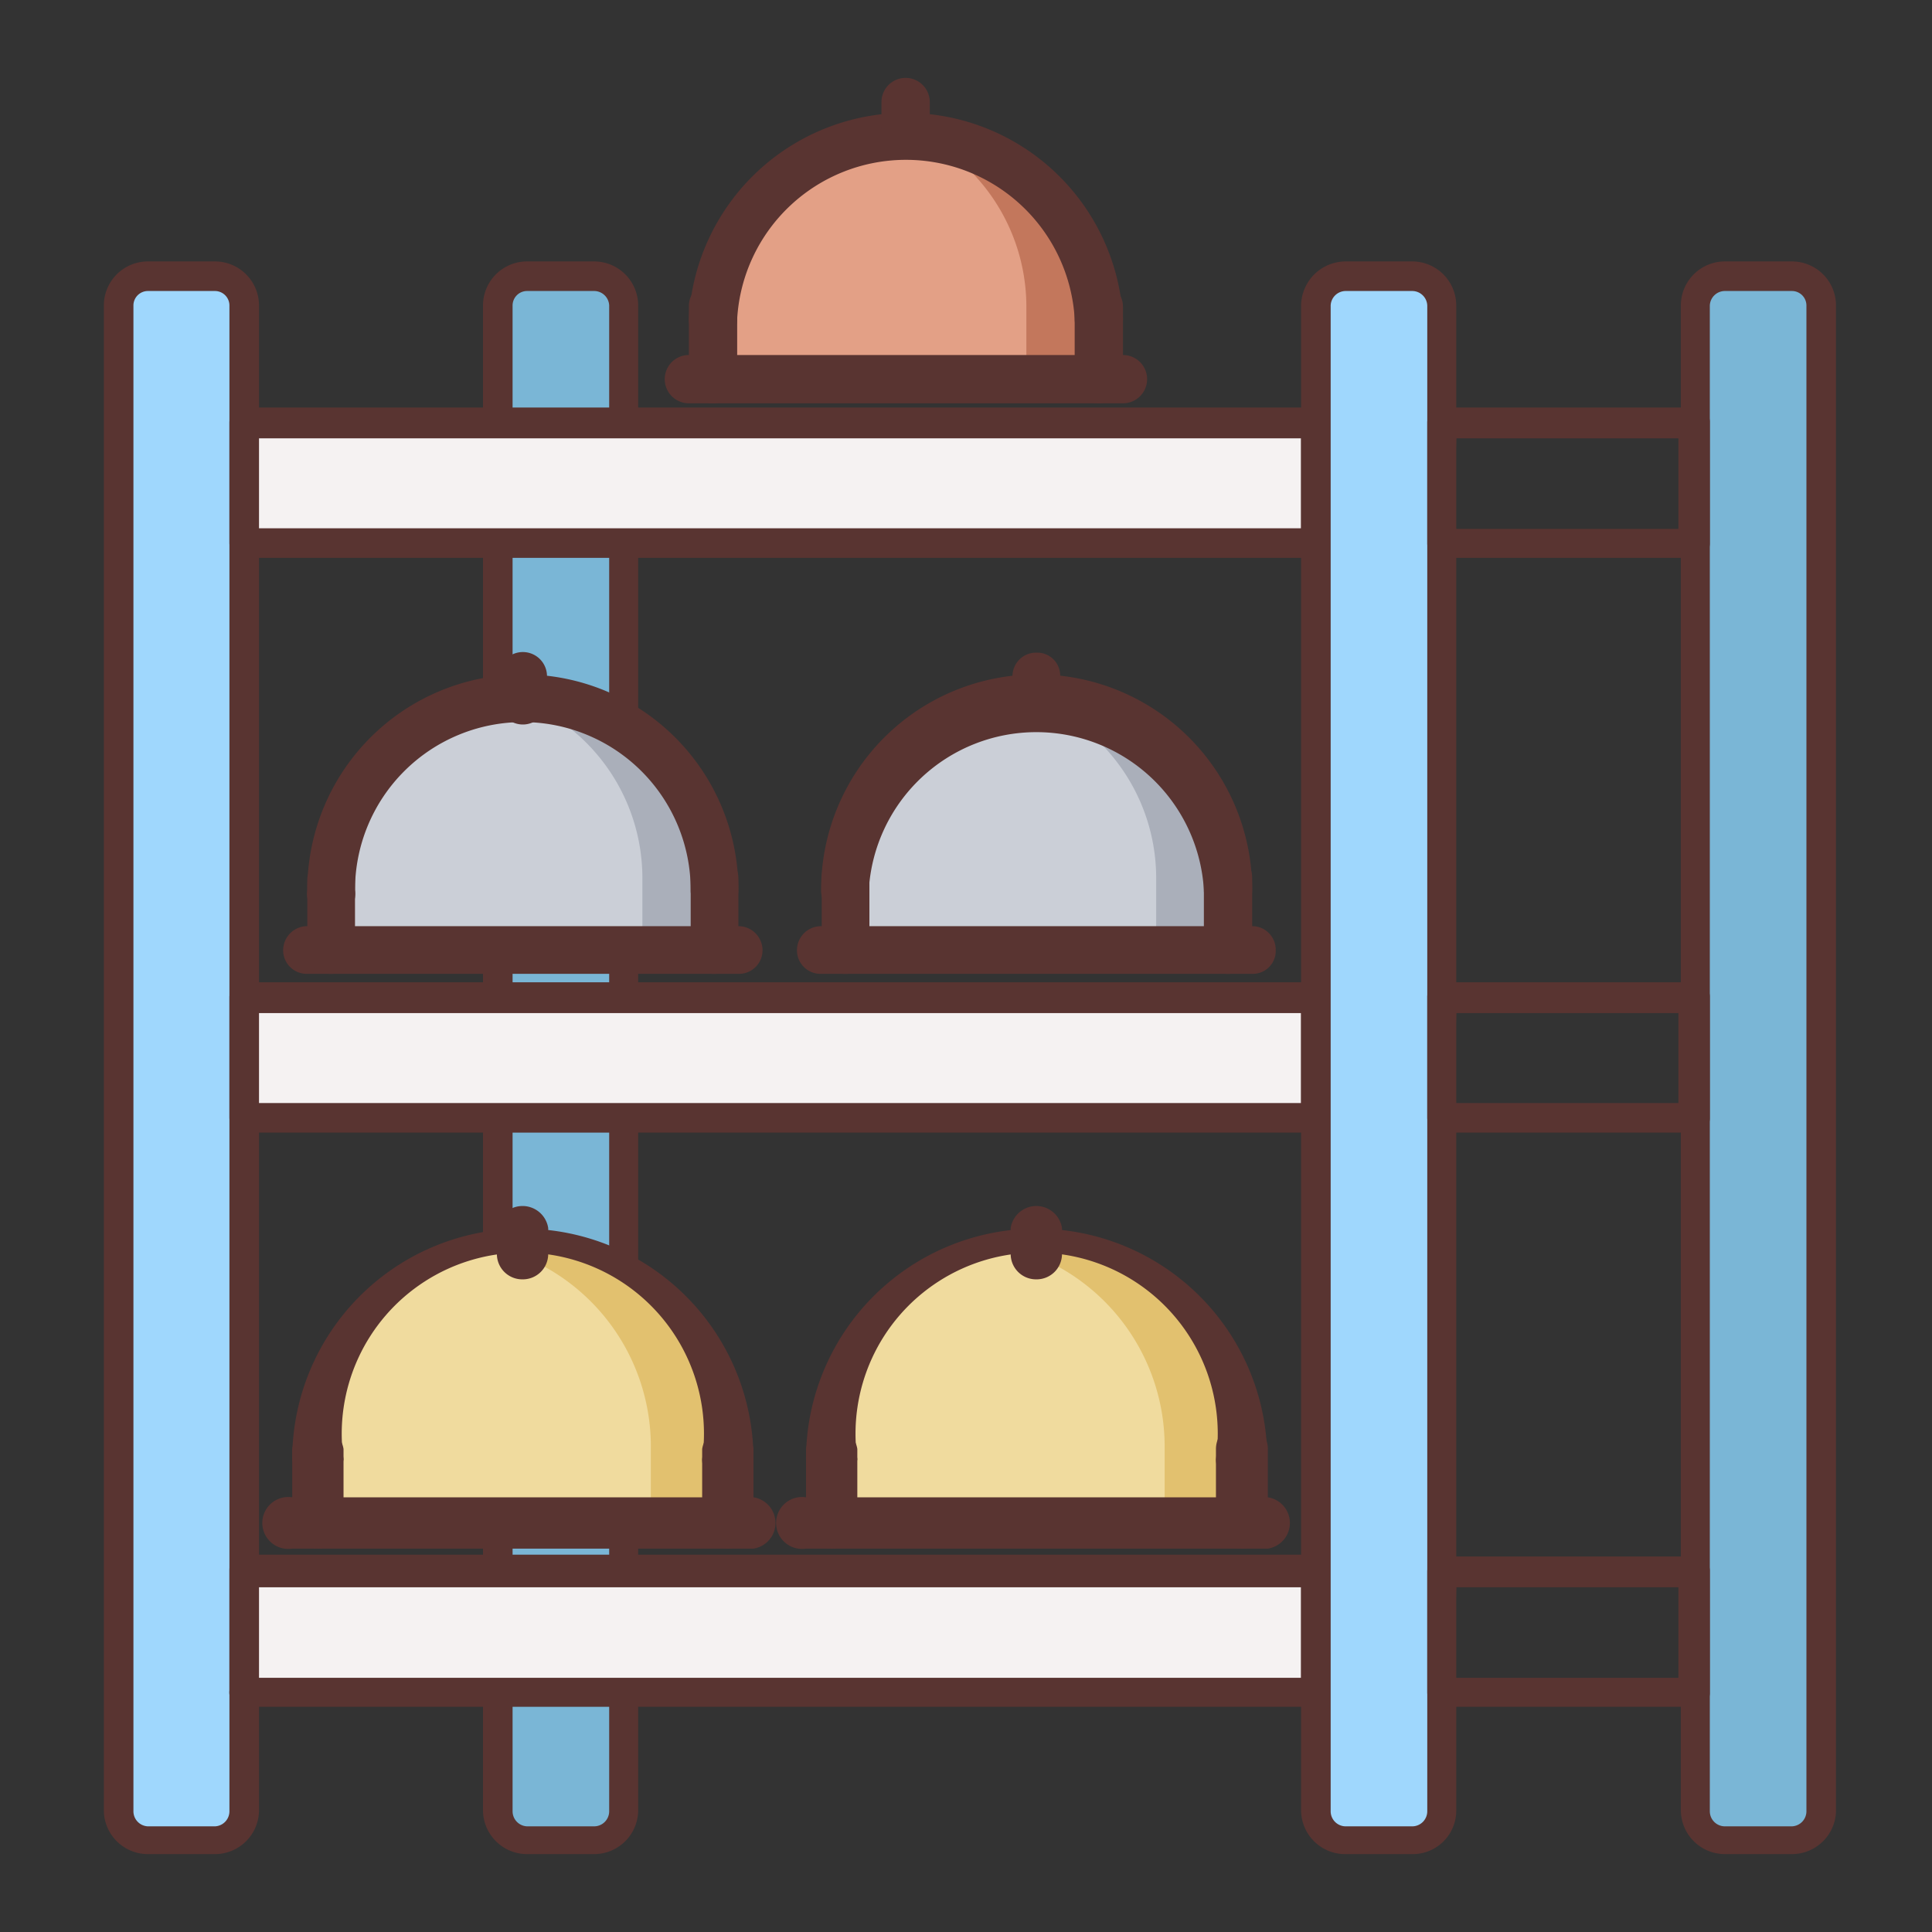 <svg xmlns="http://www.w3.org/2000/svg" viewBox="0 0 32 32"><rect x="0" y="0" width="32" height="32" fill="#333333" stroke="none"/><defs><style>.cls-1{fill:#9fd7fd;}.cls-2{fill:#593431;}.cls-3{fill:#7ab6d6;}.cls-4{fill:#f5f2f2;}.cls-5{fill:#cbcfd7;}.cls-6{fill:#aaafba;}.cls-7{fill:#e3a086;}.cls-8{fill:#c3775c;}.cls-9{fill:#f0db9e;}.cls-10{fill:#e2c16f;}</style></defs><title>interfaces</title><g id="Capa_4" data-name="Capa 4"><path class="cls-1" d="M3.56,30.47H2.45A.49.49,0,0,1,2,30V5.06a.48.48,0,0,1,.49-.48H3.56a.48.48,0,0,1,.49.48V30A.49.49,0,0,1,3.56,30.47Z"/><path class="cls-2" d="M3.56,30.71H2.45A.73.73,0,0,1,1.72,30V5.06a.73.73,0,0,1,.73-.73H3.56a.73.73,0,0,1,.73.73V30A.73.73,0,0,1,3.56,30.71ZM2.45,4.82a.24.24,0,0,0-.24.24V30a.25.25,0,0,0,.24.25H3.56A.25.25,0,0,0,3.8,30V5.06a.24.24,0,0,0-.24-.24Z"/><path class="cls-3" d="M9.84,30.47H8.73A.49.49,0,0,1,8.25,30V5.06a.48.48,0,0,1,.48-.48H9.84a.48.48,0,0,1,.49.48V30A.49.49,0,0,1,9.84,30.47Z"/><path class="cls-2" d="M9.84,30.71H8.73A.73.73,0,0,1,8,30V5.06a.73.73,0,0,1,.73-.73H9.84a.73.73,0,0,1,.73.73V30A.73.73,0,0,1,9.84,30.71ZM8.73,4.82a.24.24,0,0,0-.24.24V30a.25.25,0,0,0,.24.25H9.84a.25.25,0,0,0,.25-.25V5.06a.25.25,0,0,0-.25-.24Z"/><path class="cls-4" d="M4.05,16.53H21.8v2H4.05Z"/><path class="cls-2" d="M21.8,18.76H4.05a.25.25,0,0,1-.25-.25v-2a.25.25,0,0,1,.25-.24H21.8a.24.24,0,0,1,.24.24v2A.25.25,0,0,1,21.8,18.76ZM4.29,18.27H21.55V16.78H4.29Z"/><path class="cls-4" d="M4.05,7H21.8V9H4.05Z"/><path class="cls-2" d="M21.8,9.24H4.05A.25.25,0,0,1,3.8,9V7a.25.25,0,0,1,.25-.25H21.8A.25.25,0,0,1,22,7V9A.24.24,0,0,1,21.8,9.24ZM4.29,8.75H21.55V7.26H4.29Z"/><path class="cls-4" d="M4.05,26.05H21.8v2H4.05Z"/><path class="cls-2" d="M21.8,28.27H4.05A.24.24,0,0,1,3.8,28v-2a.25.25,0,0,1,.25-.25H21.8a.25.25,0,0,1,.24.25v2A.24.24,0,0,1,21.8,28.27ZM4.29,27.79H21.55v-1.5H4.29Z"/><path class="cls-1" d="M23.39,30.47h-1.1A.49.49,0,0,1,21.8,30V5.06a.48.48,0,0,1,.49-.48h1.1a.48.48,0,0,1,.49.48V30A.49.49,0,0,1,23.39,30.47Z"/><path class="cls-2" d="M23.39,30.71h-1.1a.73.73,0,0,1-.74-.73V5.06a.74.74,0,0,1,.74-.73h1.1a.73.73,0,0,1,.73.73V30A.72.72,0,0,1,23.39,30.71ZM22.29,4.82a.25.25,0,0,0-.25.24V30a.25.25,0,0,0,.25.25h1.1a.25.25,0,0,0,.25-.25V5.06a.25.25,0,0,0-.25-.24Z"/><path class="cls-3" d="M29.68,30.47H28.57a.49.49,0,0,1-.49-.49V5.06a.48.48,0,0,1,.49-.48h1.11a.48.48,0,0,1,.48.48V30A.49.49,0,0,1,29.68,30.47Z"/><path class="cls-2" d="M29.68,30.71H28.57a.73.73,0,0,1-.73-.73V5.06a.73.73,0,0,1,.73-.73h1.11a.73.73,0,0,1,.73.73V30A.73.73,0,0,1,29.68,30.71ZM28.57,4.82a.25.25,0,0,0-.25.24V30a.25.25,0,0,0,.25.25h1.11a.25.25,0,0,0,.24-.25V5.06a.24.24,0,0,0-.24-.24Z"/><path class="cls-2" d="M28.08,18.76h-4.2a.25.25,0,0,1-.24-.25v-2a.24.24,0,0,1,.24-.24h4.2a.24.24,0,0,1,.24.24v2A.24.24,0,0,1,28.08,18.76Zm-4-.49h3.72V16.78H24.12Z"/><path class="cls-2" d="M28.08,9.24h-4.2A.24.24,0,0,1,23.64,9V7a.25.25,0,0,1,.24-.25h4.2a.24.24,0,0,1,.24.25V9A.24.24,0,0,1,28.08,9.24Zm-4-.48h3.72V7.26H24.12Z"/><path class="cls-2" d="M28.08,28.27h-4.2a.24.24,0,0,1-.24-.24v-2a.25.25,0,0,1,.24-.25h4.2a.24.24,0,0,1,.24.25v2A.23.23,0,0,1,28.08,28.27Zm-4-.48h3.72v-1.5H24.12Z"/><path class="cls-5" d="M11.83,14.54v1.19H5.48V14.54a3.18,3.18,0,0,1,6.35,0Z"/><path class="cls-6" d="M8.66,11.37a2.91,2.91,0,0,0-.6.06,3.17,3.17,0,0,1,2.58,3.11v1.19h1.19V14.54A3.17,3.17,0,0,0,8.66,11.37Z"/><path class="cls-2" d="M12.23,16.13H5.09a.39.39,0,0,1-.4-.39.4.4,0,0,1,.4-.4h7.14a.4.4,0,0,1,.4.4A.39.39,0,0,1,12.23,16.13Z"/><path class="cls-2" d="M11.83,15.14a.39.39,0,0,1-.39-.4,2.78,2.78,0,0,0-5.56,0,.4.4,0,1,1-.79,0,3.57,3.57,0,1,1,7.14,0A.4.4,0,0,1,11.83,15.14Z"/><path class="cls-2" d="M5.48,16.13a.39.39,0,0,1-.39-.39v-1.2a.4.4,0,0,1,.79,0v1.2A.39.39,0,0,1,5.48,16.13Z"/><path class="cls-2" d="M11.83,16.13a.38.38,0,0,1-.39-.39v-1.2a.39.39,0,0,1,.39-.39.4.4,0,0,1,.4.39v1.2A.39.39,0,0,1,11.83,16.13Z"/><path class="cls-2" d="M8.66,12a.4.4,0,0,1-.4-.4v-.4a.4.4,0,0,1,.8,0v.4A.4.4,0,0,1,8.66,12Z"/><path class="cls-5" d="M20.34,14.54v1.19H14V14.54a3.18,3.18,0,0,1,6.35,0Z"/><path class="cls-6" d="M17.17,11.37a2.91,2.91,0,0,0-.6.06,3.17,3.17,0,0,1,2.58,3.11v1.19h1.19V14.54A3.17,3.17,0,0,0,17.17,11.37Z"/><path class="cls-2" d="M20.74,16.13H13.6a.39.39,0,0,1-.4-.39.4.4,0,0,1,.4-.4h7.14a.39.39,0,0,1,.39.4A.38.38,0,0,1,20.74,16.13Z"/><path class="cls-2" d="M20.34,15.14a.4.4,0,0,1-.4-.4,2.78,2.78,0,0,0-5.55,0,.4.4,0,0,1-.4.4.39.39,0,0,1-.39-.4,3.57,3.57,0,1,1,7.14,0A.4.4,0,0,1,20.34,15.14Z"/><path class="cls-2" d="M14,16.13a.38.38,0,0,1-.39-.39v-1.2a.39.39,0,0,1,.39-.39.4.4,0,0,1,.4.39v1.2A.39.39,0,0,1,14,16.13Z"/><path class="cls-2" d="M20.34,16.13a.39.39,0,0,1-.4-.39v-1.2a.4.4,0,0,1,.8,0v1.2A.39.39,0,0,1,20.34,16.13Z"/><path class="cls-2" d="M17.17,12a.4.4,0,0,1-.4-.4v-.4a.39.39,0,0,1,.4-.39.38.38,0,0,1,.39.39v.4A.39.39,0,0,1,17.17,12Z"/><path class="cls-7" d="M18.2,5.08v1.2H11.8V5.08a3.2,3.2,0,0,1,6.4,0Z"/><path class="cls-8" d="M15,1.88a3.05,3.05,0,0,0-.6.06A3.2,3.2,0,0,1,17,5.08v1.2h1.2V5.08A3.2,3.2,0,0,0,15,1.88Z"/><path class="cls-2" d="M18.6,6.68H11.41a.4.4,0,1,1,0-.8H18.6a.4.4,0,0,1,0,.8Z"/><path class="cls-2" d="M18.2,5.68a.4.4,0,0,1-.4-.4,2.8,2.8,0,0,0-5.59,0,.4.4,0,0,1-.4.4.39.39,0,0,1-.4-.4,3.6,3.6,0,0,1,7.19,0A.4.4,0,0,1,18.2,5.68Z"/><path class="cls-2" d="M11.81,6.68a.39.39,0,0,1-.4-.4V5.08a.39.39,0,0,1,.4-.4.4.4,0,0,1,.4.4v1.2A.4.4,0,0,1,11.81,6.68Z"/><path class="cls-2" d="M18.2,6.68a.4.4,0,0,1-.4-.4V5.08a.4.4,0,0,1,.8,0v1.2A.4.4,0,0,1,18.2,6.68Z"/><path class="cls-2" d="M15,2.48a.39.39,0,0,1-.4-.39v-.4a.4.4,0,1,1,.8,0v.4A.39.39,0,0,1,15,2.48Z"/><path class="cls-9" d="M12.05,24v1.28H5.26V24a3.4,3.4,0,1,1,6.79,0Z"/><path class="cls-10" d="M8.66,20.55a3.39,3.39,0,0,0-.64.07A3.4,3.4,0,0,1,10.78,24v1.28h1.27V24A3.4,3.4,0,0,0,8.66,20.55Z"/><path class="cls-2" d="M12.48,25.65H4.84a.43.43,0,1,1,0-.85h7.64a.43.43,0,0,1,0,.85Z"/><path class="cls-2" d="M12.06,24.59a.42.42,0,0,1-.43-.42,3,3,0,1,0-5.94,0,.43.43,0,0,1-.85,0,3.82,3.82,0,0,1,7.64,0A.42.42,0,0,1,12.06,24.59Z"/><path class="cls-2" d="M5.26,25.65a.42.42,0,0,1-.42-.42V24a.43.43,0,0,1,.85,0v1.28A.42.42,0,0,1,5.26,25.65Z"/><path class="cls-2" d="M12.06,25.65a.42.42,0,0,1-.43-.42V24a.43.43,0,0,1,.85,0v1.28A.42.42,0,0,1,12.06,25.65Z"/><path class="cls-2" d="M8.66,21.19a.42.42,0,0,1-.43-.42v-.43a.43.43,0,0,1,.85,0v.43A.42.42,0,0,1,8.66,21.19Z"/><path class="cls-9" d="M20.56,24v1.28H13.77V24a3.4,3.4,0,1,1,6.79,0Z"/><path class="cls-10" d="M17.17,20.55a3.3,3.3,0,0,0-.64.07A3.4,3.4,0,0,1,19.29,24v1.28h1.27V24A3.4,3.4,0,0,0,17.17,20.55Z"/><path class="cls-2" d="M21,25.65H13.35a.43.43,0,1,1,0-.85H21a.43.43,0,0,1,0,.85Z"/><path class="cls-2" d="M20.56,24.59a.42.42,0,0,1-.42-.42,3,3,0,1,0-5.94,0,.43.43,0,0,1-.85,0,3.82,3.82,0,1,1,7.64,0A.42.42,0,0,1,20.56,24.59Z"/><path class="cls-2" d="M13.77,25.65a.42.42,0,0,1-.42-.42V24a.43.43,0,0,1,.85,0v1.28A.42.42,0,0,1,13.77,25.65Z"/><path class="cls-2" d="M20.56,25.65a.42.42,0,0,1-.42-.42V24A.43.43,0,0,1,21,24v1.28A.42.42,0,0,1,20.56,25.65Z"/><path class="cls-2" d="M17.17,21.19a.42.42,0,0,1-.43-.42v-.43a.43.43,0,0,1,.85,0v.43A.42.42,0,0,1,17.17,21.19Z"/></g></svg>